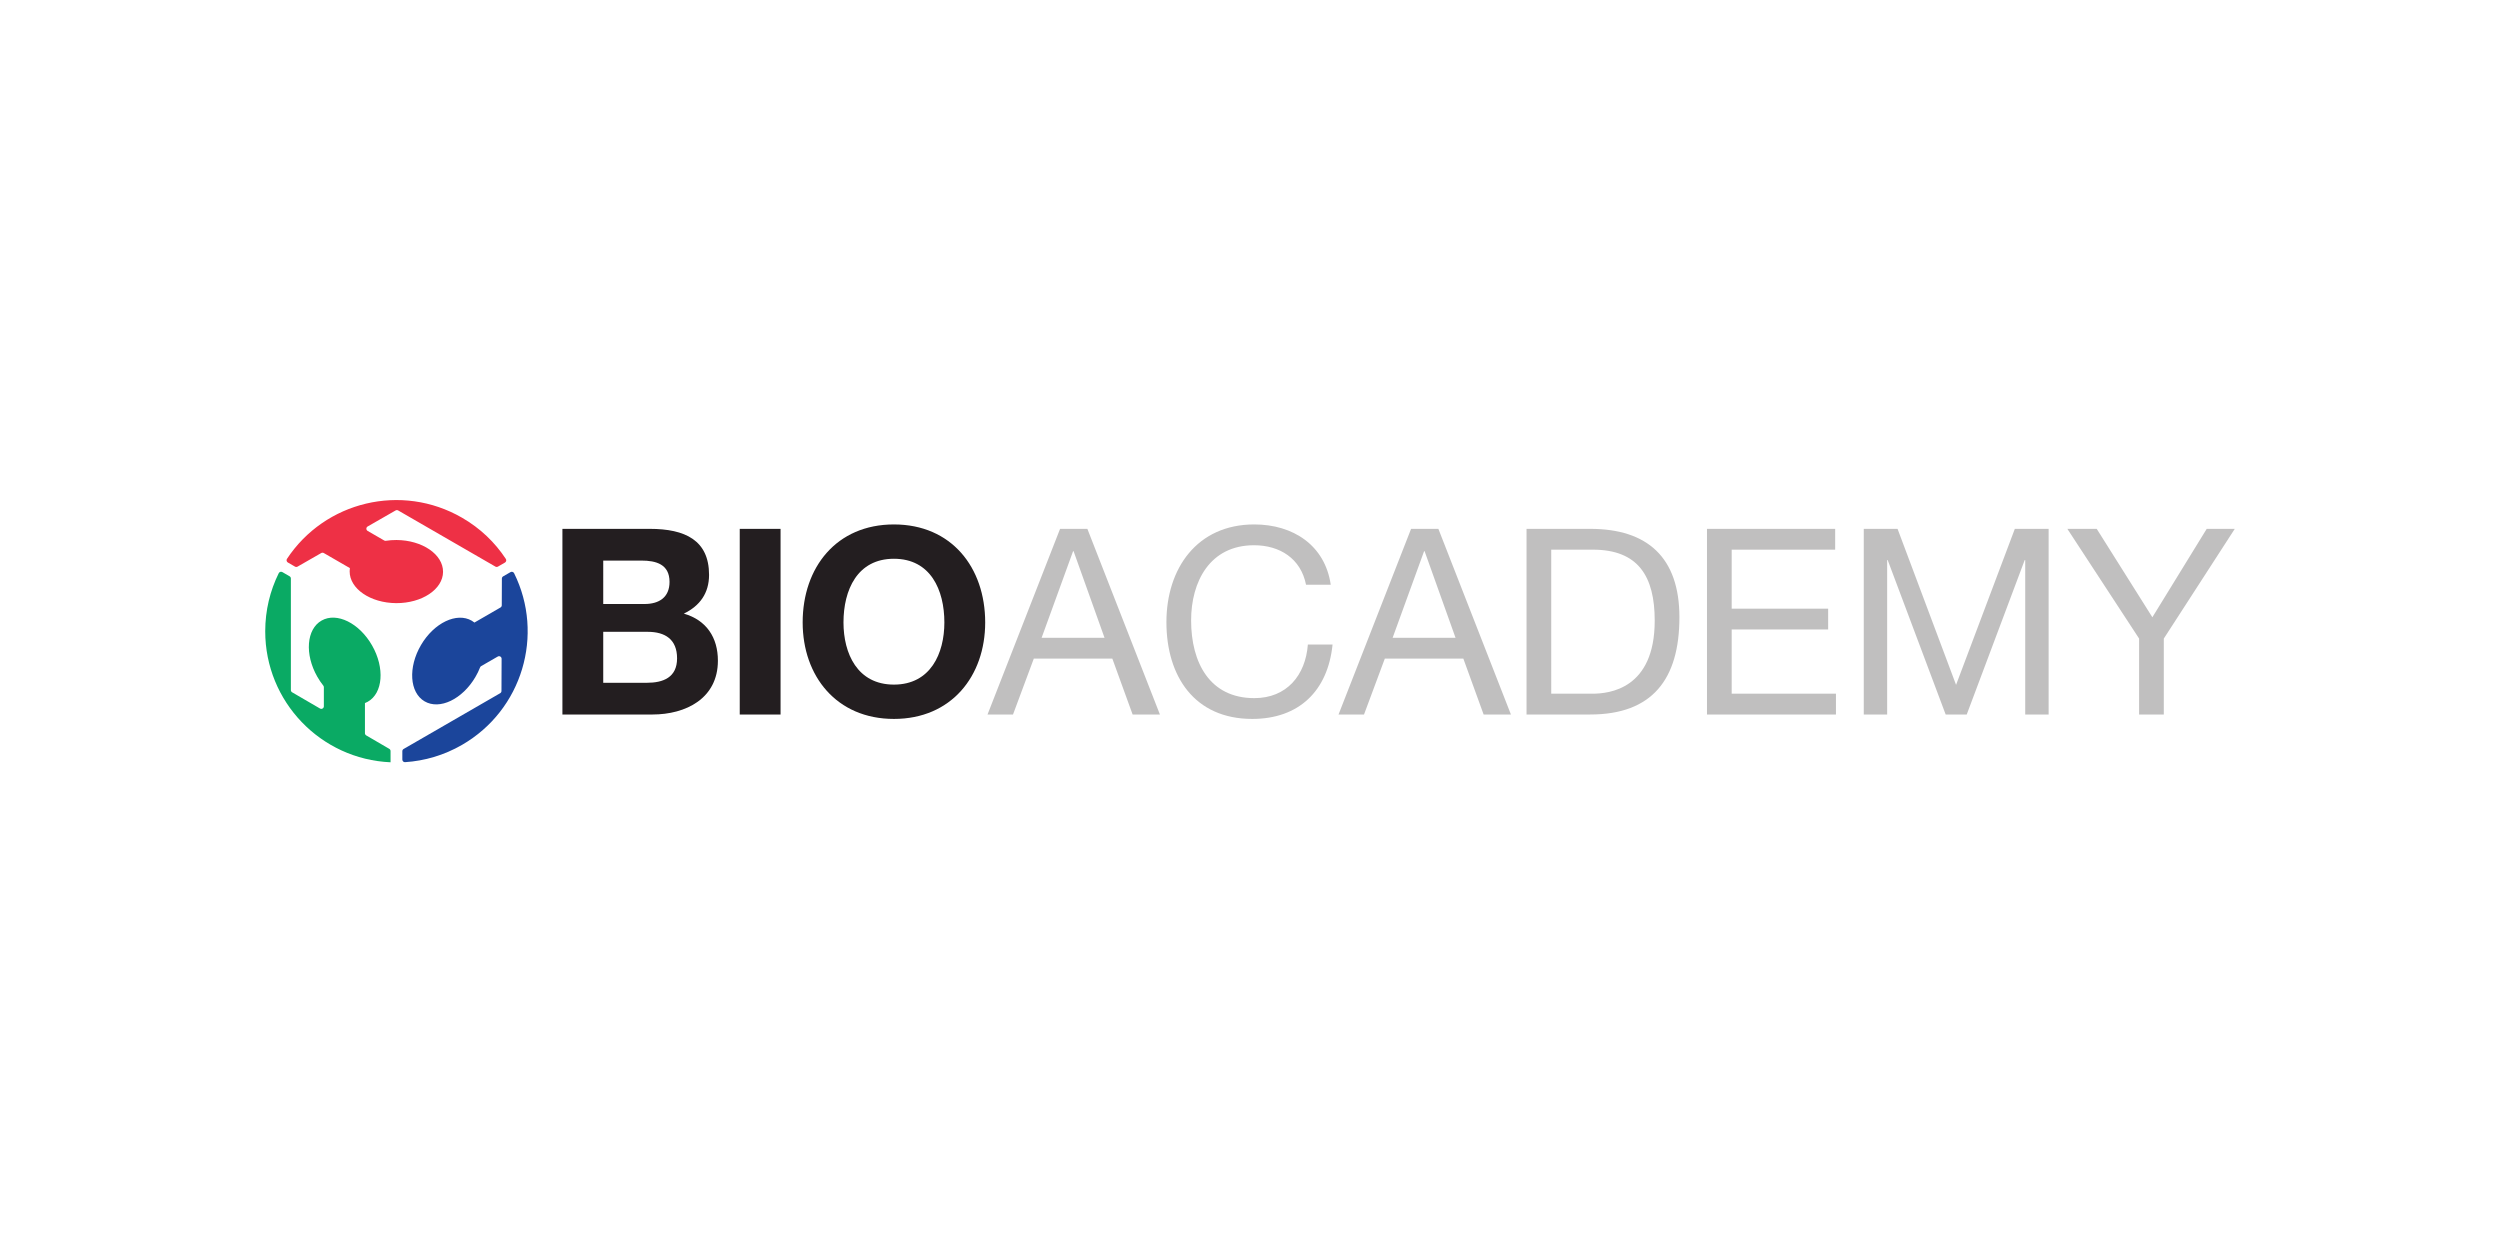 <?xml version="1.0" encoding="utf-8"?>
<!-- Generator: Adobe Illustrator 17.0.0, SVG Export Plug-In . SVG Version: 6.00 Build 0)  -->
<!DOCTYPE svg PUBLIC "-//W3C//DTD SVG 1.1//EN" "http://www.w3.org/Graphics/SVG/1.1/DTD/svg11.dtd">
<svg version="1.1" id="Layer_6" xmlns="http://www.w3.org/2000/svg" xmlns:xlink="http://www.w3.org/1999/xlink" x="0px" y="0px"
	 width="500px" height="250px" viewBox="0 0 500 250" enable-background="new 0 0 500 250" xml:space="preserve">
<g>
	<path fill="#0AAA64" d="M78.112,152.458v-2.247c0-0.182-0.097-0.35-0.254-0.441l-4.615-2.69c-0.157-0.092-0.254-0.26-0.254-0.441
		v-6.025c0.193-0.077,0.389-0.164,0.573-0.271c3.033-1.719,3.418-6.756,0.863-11.237c-2.547-4.486-7.074-6.724-10.103-4.998
		c-3.032,1.717-3.42,6.752-0.861,11.236c0.364,0.642,0.769,1.238,1.201,1.779c0.07,0.088,0.109,0.196,0.109,0.309v3.83
		c0,0.394-0.427,0.64-0.768,0.442l-5.574-3.243c-0.157-0.092-0.254-0.26-0.254-0.442v-22.321c0-0.183-0.097-0.351-0.255-0.442
		l-1.45-0.838c-0.256-0.148-0.589-0.051-0.72,0.214c-1.734,3.506-2.705,7.439-2.705,11.614
		C53.043,140.346,64.156,151.849,78.112,152.458"/>
	<path fill="#EE3045" d="M64.249,110.607c0.158-0.091,0.352-0.09,0.51,0.001l5.215,3.012c-0.031,0.209-0.044,0.422-0.044,0.637
		c-0.021,3.485,4.139,6.337,9.298,6.372c5.159,0.029,9.361-2.77,9.382-6.257c0.02-3.484-4.146-6.333-9.304-6.369
		c-0.735-0.005-1.452,0.05-2.138,0.157c-0.113,0.018-0.226-0.003-0.325-0.06l-3.315-1.916c-0.341-0.197-0.34-0.69,0.001-0.886
		l5.593-3.209c0.158-0.091,0.352-0.09,0.51,0.001L99.08,113.32c0.158,0.091,0.353,0.091,0.511,0l1.399-0.807
		c0.255-0.147,0.339-0.483,0.177-0.729c-2.174-3.302-5.115-6.14-8.771-8.247c-12.091-6.983-27.412-3.26-35.001,8.232
		c-0.162,0.246-0.08,0.582,0.175,0.729l1.43,0.826c0.158,0.091,0.352,0.091,0.51,0.001L64.249,110.607z"/>
	<path fill="#1B459B" d="M100.355,121.057c-0.001,0.182-0.098,0.35-0.255,0.44l-5.215,3.014c-0.164-0.135-0.335-0.256-0.524-0.364
		c-3.007-1.757-7.564,0.42-10.167,4.873c-2.605,4.453-2.284,9.49,0.724,11.25c3.007,1.761,7.558-0.418,10.165-4.875
		c0.373-0.631,0.687-1.277,0.936-1.923c0.041-0.106,0.115-0.194,0.214-0.251l3.322-1.913c0.341-0.197,0.768,0.051,0.766,0.445
		l-0.025,6.445c-0.001,0.182-0.098,0.35-0.255,0.441l-19.319,11.157c-0.158,0.091-0.255,0.26-0.255,0.443v1.677
		c0,0.296,0.25,0.536,0.545,0.517c3.899-0.253,7.784-1.376,11.395-3.459c12.059-6.967,16.503-22.029,10.412-34.334
		c-0.131-0.265-0.464-0.362-0.72-0.215l-1.467,0.846c-0.158,0.091-0.255,0.259-0.256,0.441L100.355,121.057z"/>
	<g>
		<g>
			<path fill="#231E20" d="M112.483,105.771h17.473c7.072,0,11.856,2.288,11.856,9.204c0,3.641-1.82,6.188-5.044,7.749
				c4.524,1.3,6.812,4.784,6.812,9.413c0,7.54-6.396,10.764-13.104,10.764h-17.993V105.771z M120.647,120.8h8.268
				c2.86,0,4.992-1.3,4.992-4.42c0-3.536-2.704-4.264-5.616-4.264h-7.644V120.8z M120.647,136.557h8.736
				c3.224,0,6.032-1.04,6.032-4.889c0-3.796-2.392-5.304-5.876-5.304h-8.892V136.557z"/>
			<path fill="#231E20" d="M147.948,105.771h8.165V142.9h-8.165V105.771z"/>
			<path fill="#231E20" d="M178.785,104.888c11.493,0,18.253,8.58,18.253,19.604c0,10.712-6.76,19.293-18.253,19.293
				c-11.492,0-18.252-8.581-18.252-19.293C160.532,113.468,167.292,104.888,178.785,104.888z M178.785,136.921
				c7.333,0,10.089-6.24,10.089-12.429c0-6.5-2.756-12.74-10.089-12.74c-7.332,0-10.088,6.24-10.088,12.74
				C168.697,130.681,171.453,136.921,178.785,136.921z"/>
			<path fill="#C0BFBF" d="M212.014,105.771h5.46l14.509,37.129h-5.46l-4.057-11.18h-15.704l-4.16,11.18h-5.097L212.014,105.771z
				 M208.322,127.561h12.585l-6.188-17.317h-0.104L208.322,127.561z"/>
			<path fill="#C0BFBF" d="M261.208,116.952c-1.04-5.252-5.252-7.904-10.4-7.904c-8.841,0-12.585,7.28-12.585,15.028
				c0,8.477,3.744,15.549,12.637,15.549c6.5,0,10.244-4.576,10.713-10.713h4.939c-0.936,9.257-6.708,14.873-16.068,14.873
				c-11.544,0-17.16-8.528-17.16-19.345c0-10.765,6.136-19.553,17.576-19.553c7.748,0,14.145,4.16,15.289,12.064H261.208z"/>
			<path fill="#C0BFBF" d="M282.216,105.771h5.46l14.509,37.129h-5.46l-4.057-11.18h-15.704l-4.16,11.18h-5.097L282.216,105.771z
				 M278.524,127.561h12.585l-6.188-17.317h-0.104L278.524,127.561z"/>
			<path fill="#C0BFBF" d="M305.307,105.771h12.74c11.44,0,17.836,5.72,17.836,17.681c0,12.429-5.46,19.448-17.836,19.448h-12.74
				V105.771z M310.246,138.74h8.217c3.38,0,12.48-0.936,12.48-14.612c0-8.84-3.276-14.196-12.377-14.196h-8.32V138.74z"/>
			<path fill="#C0BFBF" d="M341.395,105.771h25.638v4.16h-20.697v11.805h19.293v4.16h-19.293v12.844h20.853v4.16h-25.793V105.771z"
				/>
			<path fill="#C0BFBF" d="M372.752,105.771h6.76l11.701,31.201l11.752-31.201h6.761V142.9h-4.681v-30.889h-0.104L393.345,142.9
				h-4.212l-11.597-30.889h-0.104V142.9h-4.68V105.771z"/>
			<path fill="#C0BFBF" d="M432.761,127.716V142.9h-4.94v-15.185l-14.352-21.944h5.876l11.128,17.681l10.869-17.681h5.615
				L432.761,127.716z"/>
		</g>
	</g>
</g>
</svg>
